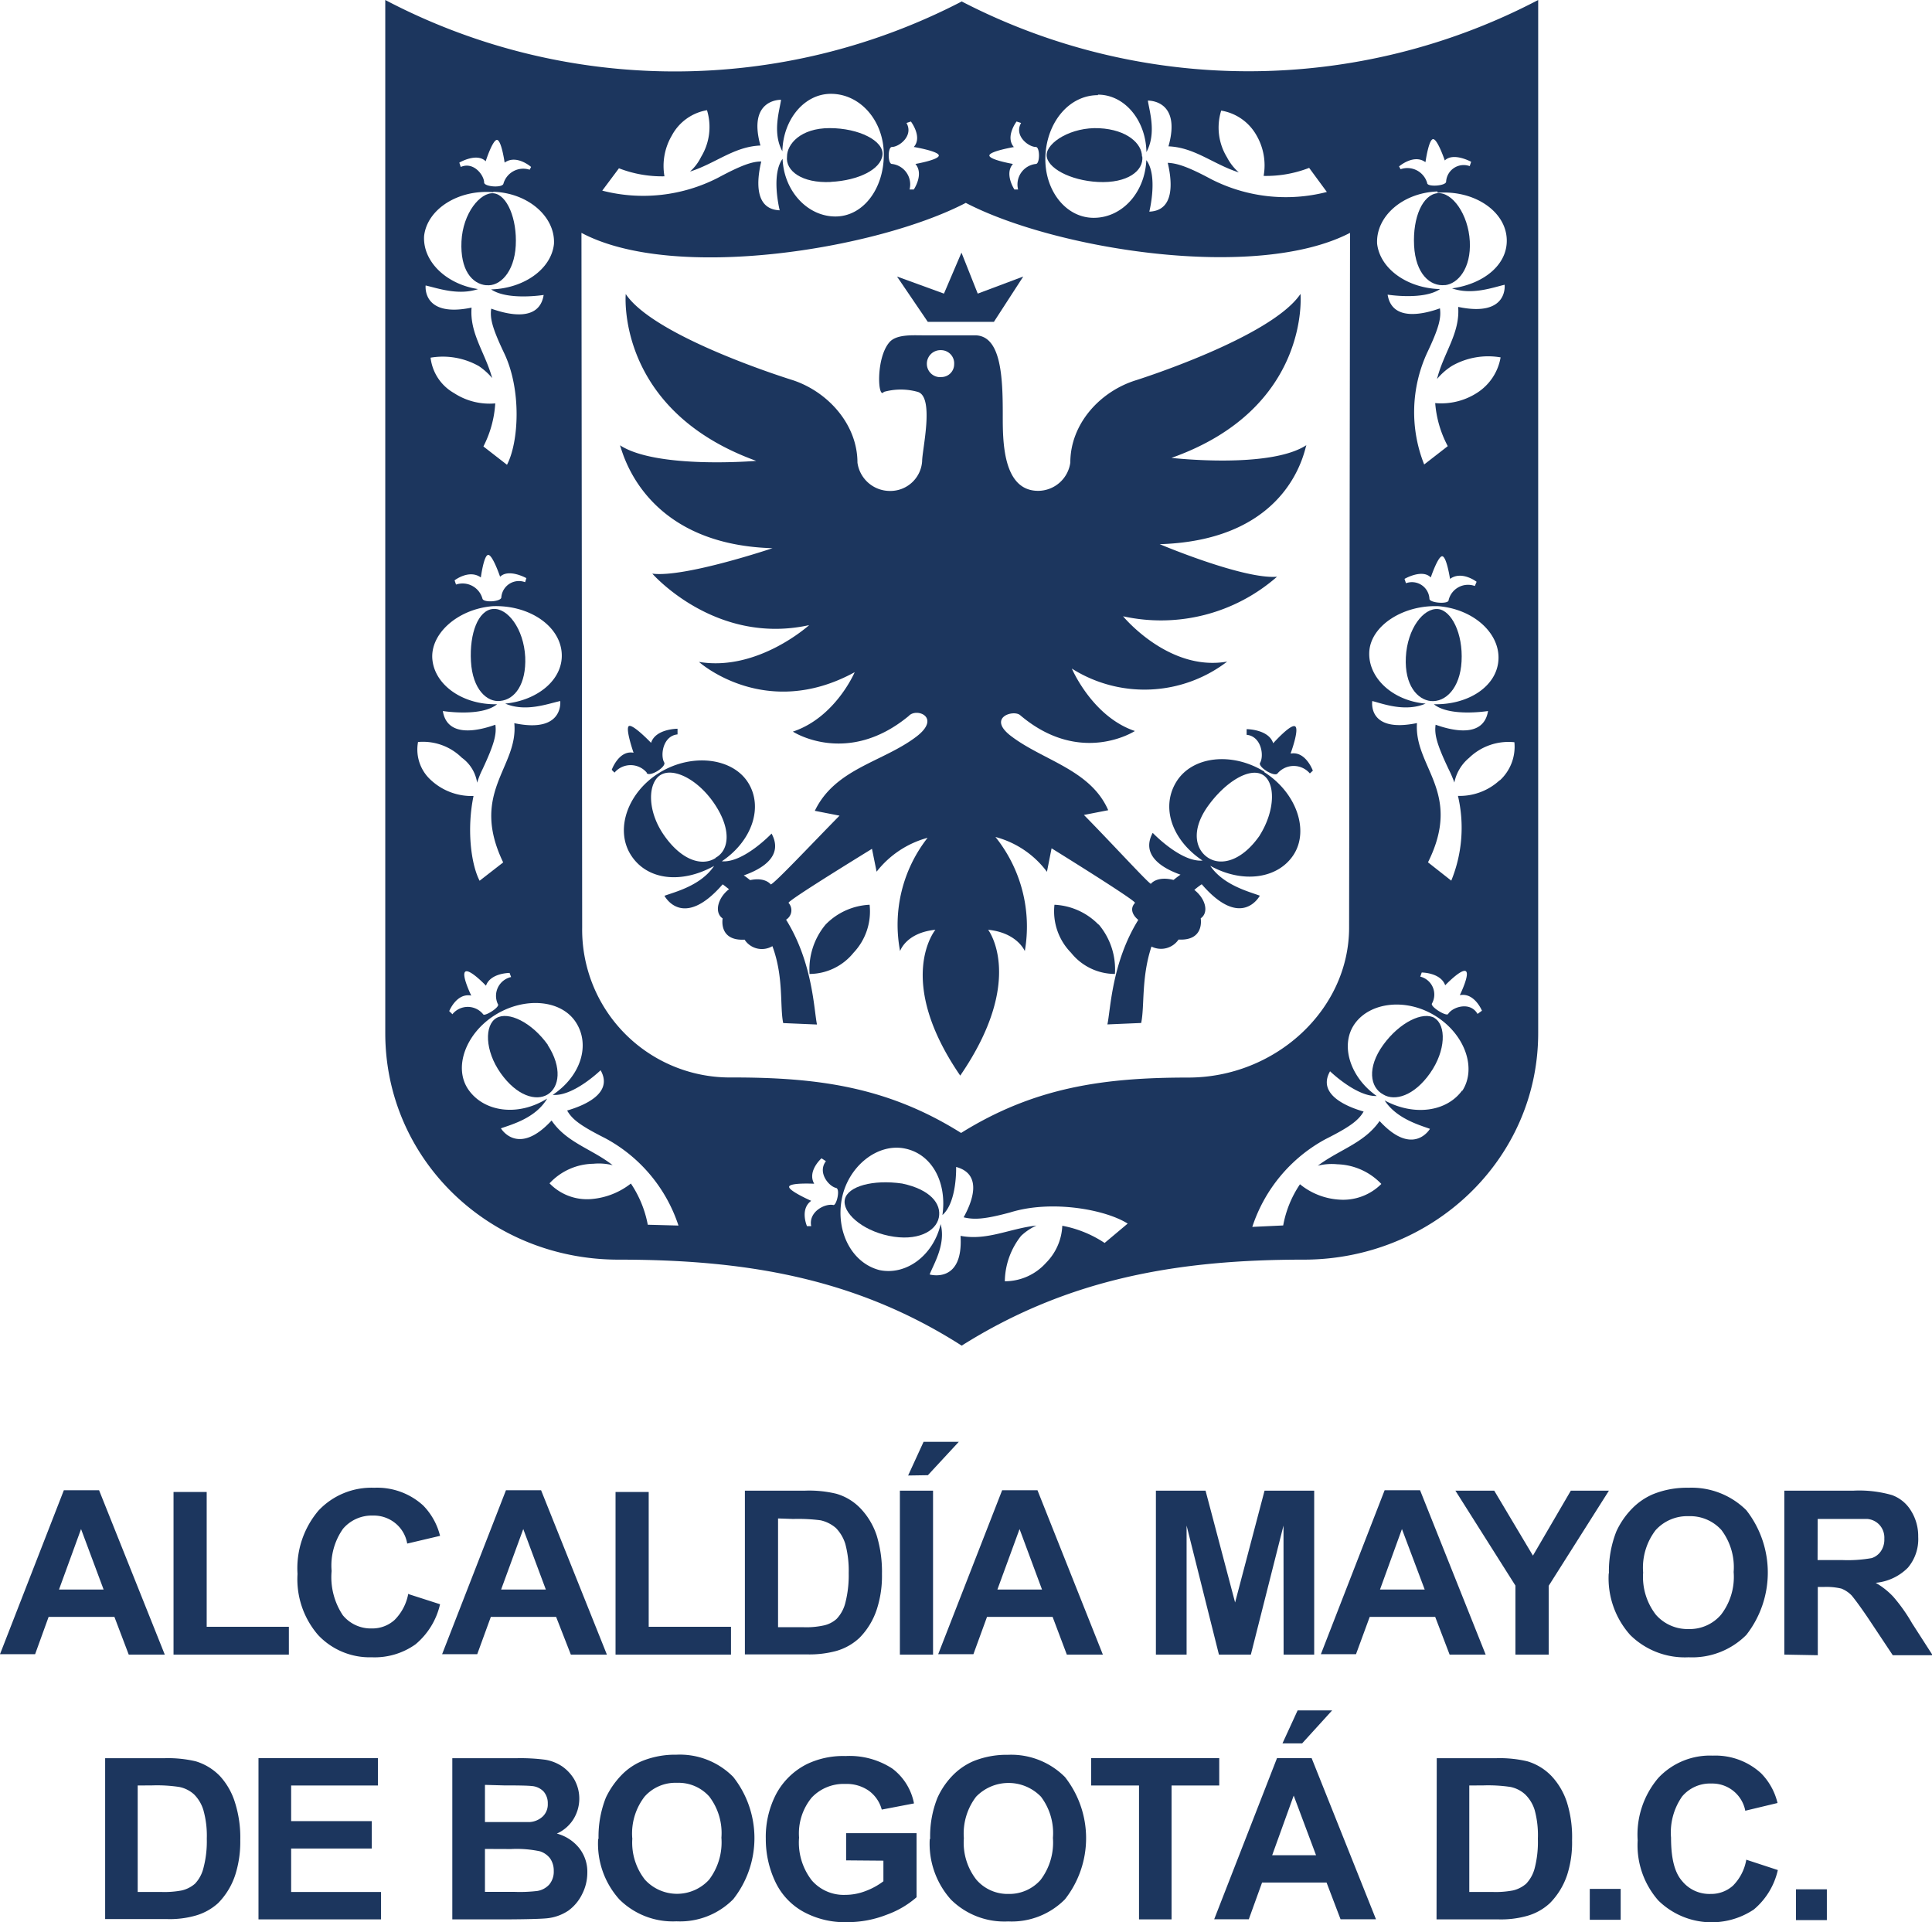 <svg xmlns="http://www.w3.org/2000/svg" viewBox="0 0 187.6 186.63"><defs><style>.cls-1{fill:#1c365e;}</style></defs><title>Asset 1</title><g id="Layer_2" data-name="Layer 2"><g id="Capa_1" data-name="Capa 1"><path class="cls-1" d="M10.06,154.34l-2.19-5.87-2.14,5.87ZM16,160.66h-3.5L11.11,157H4.72l-1.31,3.62H0l6.2-15.92H9.62Z"/><polygon class="cls-1" points="16.85 160.66 16.85 144.87 20.07 144.87 20.07 157.96 28.05 157.96 28.05 160.66 16.85 160.66"/><path class="cls-1" d="M39.62,154.77l3.11,1a7.13,7.13,0,0,1-2.38,3.89,6.83,6.83,0,0,1-4.24,1.26,6.87,6.87,0,0,1-5.22-2.16,8.27,8.27,0,0,1-2-5.93,8.65,8.65,0,0,1,2.05-6.17,7.06,7.06,0,0,1,5.4-2.2,6.62,6.62,0,0,1,4.76,1.73,6.41,6.41,0,0,1,1.63,2.94l-3.19.75a3.24,3.24,0,0,0-1.18-2,3.31,3.31,0,0,0-2.16-.72,3.66,3.66,0,0,0-2.89,1.28,6.19,6.19,0,0,0-1.11,4.1,6.67,6.67,0,0,0,1.09,4.3,3.51,3.51,0,0,0,2.82,1.28,3.21,3.21,0,0,0,2.21-.83,4.83,4.83,0,0,0,1.33-2.58"/><path class="cls-1" d="M53,154.34l-2.19-5.87-2.15,5.87Zm5.93,6.32h-3.5L54,157H47.66l-1.32,3.62H42.93l6.2-15.92h3.41Z"/><polygon class="cls-1" points="59.77 160.66 59.77 144.87 62.99 144.87 62.99 157.96 70.98 157.96 70.98 160.66 59.77 160.66"/><path class="cls-1" d="M75.55,147.44V158H78a7.83,7.83,0,0,0,1.93-.16,2.72,2.72,0,0,0,1.31-.65,3.5,3.5,0,0,0,.84-1.54,10.78,10.78,0,0,0,.33-2.9,10,10,0,0,0-.33-2.84,3.84,3.84,0,0,0-.91-1.54,3.4,3.4,0,0,0-1.49-.75,17.05,17.05,0,0,0-2.65-.13Zm-3.22-2.7H78.2a11.22,11.22,0,0,1,3,.3,5.26,5.26,0,0,1,2.39,1.46,7,7,0,0,1,1.53,2.57,12.05,12.05,0,0,1,.52,3.77,10.48,10.48,0,0,1-.49,3.39,7.05,7.05,0,0,1-1.7,2.81,5.5,5.5,0,0,1-2.26,1.27,10,10,0,0,1-2.84.33H72.33Z"/><path class="cls-1" d="M87.38,144.74H90.6v15.92H87.38Zm.8-1.47L89.68,140H93.1l-3,3.24Z"/><path class="cls-1" d="M101.18,154.34,99,148.47l-2.15,5.87Zm5.91,6.32h-3.5L102.21,157H95.84l-1.32,3.62H91.1l6.21-15.92h3.43Z"/><polygon class="cls-1" points="112.24 160.66 112.24 144.74 117.06 144.74 119.93 155.6 122.79 144.74 127.61 144.74 127.61 160.66 124.64 160.66 124.63 148.13 121.46 160.66 118.36 160.66 115.22 148.13 115.22 160.66 112.24 160.66"/><path class="cls-1" d="M138.34,154.34l-2.21-5.87L134,154.34Zm5.92,6.32h-3.5L139.36,157H133l-1.33,3.62h-3.41l6.19-15.92h3.44Z"/><polygon class="cls-1" points="147.15 160.66 147.15 153.96 141.32 144.74 145.09 144.74 148.85 151.05 152.53 144.74 156.23 144.74 150.38 153.98 150.38 160.66 147.15 160.66"/><path class="cls-1" d="M159.55,152.7a6,6,0,0,0,1.24,4.09,4.09,4.09,0,0,0,3.18,1.39,4,4,0,0,0,3.14-1.39,6,6,0,0,0,1.23-4.15,6,6,0,0,0-1.19-4.08,4.09,4.09,0,0,0-3.18-1.34,4.14,4.14,0,0,0-3.21,1.36,6,6,0,0,0-1.21,4.11m-3.32.1a10.53,10.53,0,0,1,.72-4.09,7.84,7.84,0,0,1,1.48-2.17,6.32,6.32,0,0,1,2.07-1.44,8.72,8.72,0,0,1,3.44-.63,7.53,7.53,0,0,1,5.63,2.18,9.83,9.83,0,0,1,0,12.11,7.42,7.42,0,0,1-5.61,2.17,7.53,7.53,0,0,1-5.66-2.16,8.25,8.25,0,0,1-2.09-6"/><path class="cls-1" d="M176.49,151.48h2.37a13.18,13.18,0,0,0,2.88-.19,1.71,1.71,0,0,0,.91-.69,2,2,0,0,0,.32-1.19,1.84,1.84,0,0,0-.43-1.3,1.82,1.82,0,0,0-1.2-.62c-.24,0-1,0-2.33,0h-2.51Zm-3.23,9.18V144.74H180a11.52,11.52,0,0,1,3.71.43,3.58,3.58,0,0,1,1.85,1.52,4.62,4.62,0,0,1,.7,2.53,4.29,4.29,0,0,1-1,3,5.05,5.05,0,0,1-3.13,1.47,7.31,7.31,0,0,1,1.7,1.34,16.21,16.21,0,0,1,1.83,2.58l2,3.11h-3.87l-2.3-3.46c-.83-1.24-1.41-2-1.69-2.34a2.86,2.86,0,0,0-1-.67,6.32,6.32,0,0,0-1.64-.16h-.65v6.63Z"/><rect class="cls-1" x="154.37" y="183.41" width="3" height="3"/><path class="cls-1" d="M13.37,173.37v10.34h2.37a9,9,0,0,0,1.91-.15,3,3,0,0,0,1.28-.65,3.38,3.38,0,0,0,.82-1.51,10.09,10.09,0,0,0,.33-2.86,9.16,9.16,0,0,0-.33-2.78,3.64,3.64,0,0,0-.9-1.52,3,3,0,0,0-1.46-.73,14.64,14.64,0,0,0-2.6-.15Zm-3.16-2.65H16a11.72,11.72,0,0,1,3,.3,5.44,5.44,0,0,1,2.36,1.44A6.71,6.71,0,0,1,22.81,175a11.21,11.21,0,0,1,.52,3.69,10.53,10.53,0,0,1-.48,3.34,7,7,0,0,1-1.67,2.76A5.48,5.48,0,0,1,19,186a9.12,9.12,0,0,1-2.79.34h-6Z"/><polygon class="cls-1" points="25.1 186.37 25.1 170.71 36.7 170.71 36.7 173.37 28.27 173.37 28.27 176.83 36.1 176.83 36.1 179.49 28.27 179.49 28.27 183.71 37 183.71 37 186.37 25.1 186.37"/><path class="cls-1" d="M47.09,179.53v4.17H50a14.33,14.33,0,0,0,2.18-.09,2,2,0,0,0,1.15-.62,1.94,1.94,0,0,0,.44-1.32,2.08,2.08,0,0,0-.34-1.2,2,2,0,0,0-1-.71,10.85,10.85,0,0,0-2.81-.22Zm0-6.22v3.61h2.07c1.22,0,2,0,2.28,0a2.05,2.05,0,0,0,1.28-.56,1.62,1.62,0,0,0,.47-1.22,1.73,1.73,0,0,0-.4-1.18,1.77,1.77,0,0,0-1.19-.54q-.47-.06-2.7-.06Zm-3.17-2.59h6.27a18.42,18.42,0,0,1,2.76.15,4.2,4.2,0,0,1,1.63.64,4.06,4.06,0,0,1,1.2,1.3,3.8,3.8,0,0,1-.11,3.85,3.65,3.65,0,0,1-1.6,1.38,4.13,4.13,0,0,1,2.18,1.42,3.7,3.7,0,0,1,.78,2.37,4.58,4.58,0,0,1-.5,2.08,4.33,4.33,0,0,1-1.34,1.61,4.54,4.54,0,0,1-2.14.75c-.53.05-1.8.09-3.81.1H43.92Z"/><path class="cls-1" d="M61.4,178.52a5.81,5.81,0,0,0,1.23,4,4.22,4.22,0,0,0,6.22,0,6,6,0,0,0,1.2-4.08,5.84,5.84,0,0,0-1.18-4,4,4,0,0,0-3.13-1.33,4,4,0,0,0-3.15,1.34,5.86,5.86,0,0,0-1.2,4m-3.27.1a10.22,10.22,0,0,1,.71-4,8.15,8.15,0,0,1,1.48-2.15,6,6,0,0,1,2-1.39,8.5,8.5,0,0,1,3.36-.63,7.28,7.28,0,0,1,5.53,2.16,9.59,9.59,0,0,1,0,11.87,7.26,7.26,0,0,1-5.51,2.15,7.37,7.37,0,0,1-5.54-2.12,8.08,8.08,0,0,1-2.07-5.88"/><path class="cls-1" d="M82.16,180.64V178H89v6.22a9,9,0,0,1-2.88,1.69,10.41,10.41,0,0,1-3.82.73,8.4,8.4,0,0,1-4.27-1,6.47,6.47,0,0,1-2.75-2.93,9.67,9.67,0,0,1-.92-4.16,9,9,0,0,1,1-4.34,6.88,6.88,0,0,1,3-2.92,8.11,8.11,0,0,1,3.74-.78,7.59,7.59,0,0,1,4.55,1.22,5.53,5.53,0,0,1,2.1,3.38l-3.13.6a3.33,3.33,0,0,0-1.24-1.82,3.74,3.74,0,0,0-2.28-.67,4.27,4.27,0,0,0-3.28,1.32,5.48,5.48,0,0,0-1.23,3.89,6,6,0,0,0,1.24,4.16,4.11,4.11,0,0,0,3.24,1.4,5.48,5.48,0,0,0,2-.38,6.75,6.75,0,0,0,1.71-.94v-2Z"/><path class="cls-1" d="M93.59,178.52a5.82,5.82,0,0,0,1.22,4,4,4,0,0,0,3.11,1.38,4.05,4.05,0,0,0,3.12-1.36,6,6,0,0,0,1.2-4.08,5.85,5.85,0,0,0-1.16-4,4.38,4.38,0,0,0-6.3,0,5.89,5.89,0,0,0-1.19,4m-3.27.1a10,10,0,0,1,.71-4,7.56,7.56,0,0,1,1.46-2.15,6.3,6.3,0,0,1,2-1.39,8.59,8.59,0,0,1,3.38-.63,7.37,7.37,0,0,1,5.54,2.16,9.61,9.61,0,0,1,0,11.87,7.28,7.28,0,0,1-5.52,2.15,7.37,7.37,0,0,1-5.55-2.12,8.12,8.12,0,0,1-2.06-5.88"/><polygon class="cls-1" points="110.6 186.37 110.6 173.37 105.95 173.37 105.95 170.71 118.39 170.71 118.39 173.37 113.76 173.37 113.76 186.37 110.6 186.37"/><path class="cls-1" d="M124.53,169.28l1.47-3.2h3.35l-2.91,3.2Zm3.26,10.86-2.17-5.79-2.09,5.79Zm5.82,6.22h-3.44l-1.36-3.57h-6.26l-1.29,3.57h-3.36L124,170.71h3.36Z"/><path class="cls-1" d="M142.67,173.37v10.34H145a9,9,0,0,0,1.91-.15,3,3,0,0,0,1.28-.65,3.44,3.44,0,0,0,.83-1.51,10.2,10.2,0,0,0,.31-2.86,9.28,9.28,0,0,0-.31-2.78,3.58,3.58,0,0,0-.92-1.52,3,3,0,0,0-1.44-.73,14.79,14.79,0,0,0-2.59-.15Zm-3.16-2.65h5.79a11.62,11.62,0,0,1,3,.3,5.36,5.36,0,0,1,2.36,1.44,6.79,6.79,0,0,1,1.49,2.54,11.27,11.27,0,0,1,.5,3.69,10.24,10.24,0,0,1-.47,3.34,7.06,7.06,0,0,1-1.68,2.76,5.38,5.38,0,0,1-2.21,1.24,9.34,9.34,0,0,1-2.8.34h-6Z"/><path class="cls-1" d="M169.58,180.58l3.05,1a7,7,0,0,1-2.33,3.83,7.38,7.38,0,0,1-9.28-.88,8.12,8.12,0,0,1-2-5.83,8.49,8.49,0,0,1,2-6.06,6.87,6.87,0,0,1,5.3-2.17,6.55,6.55,0,0,1,4.68,1.71,6.12,6.12,0,0,1,1.6,2.89l-3.13.75a3.26,3.26,0,0,0-3.29-2.64,3.54,3.54,0,0,0-2.84,1.25,6.1,6.1,0,0,0-1.08,4c0,2,.34,3.38,1.07,4.21a3.41,3.41,0,0,0,2.77,1.26,3.17,3.17,0,0,0,2.17-.8,4.7,4.7,0,0,0,1.3-2.54"/><rect class="cls-1" x="174.39" y="183.45" width="3" height="2.99"/><path class="cls-1" d="M62.79,75.06c.29.41,1.85-.54,1.72-1-.42-.69-.15-2.61,1.28-2.75v-.55s-2.14,0-2.57,1.37c0,0-1.7-1.78-2.13-1.64s.43,2.6.43,2.6c-1.43-.27-2.12,1.66-2.12,1.66l.27.27a2.05,2.05,0,0,1,3.13,0"/><path class="cls-1" d="M80.17,89.77a6.78,6.78,0,0,0-1.56,4.8,5.53,5.53,0,0,0,4.27-2.06,5.84,5.84,0,0,0,1.56-4.66,6.38,6.38,0,0,0-4.27,1.92"/><path class="cls-1" d="M125.33,73.13s.86-2.33.43-2.6-2.13,1.64-2.13,1.64c-.44-1.37-2.58-1.37-2.58-1.37v.55c1.44.14,1.72,2.06,1.29,2.75-.13.42,1.42,1.37,1.71,1a2.06,2.06,0,0,1,3.14,0l.29-.27s-.7-1.92-2.14-1.66"/><path class="cls-1" d="M106.66,89.77a6.4,6.4,0,0,0-4.27-1.92A5.74,5.74,0,0,0,104,92.51a5.47,5.47,0,0,0,4.26,2.06,6.73,6.73,0,0,0-1.57-4.8"/><path class="cls-1" d="M122.33,81.11c-1.71,2.47-3.72,3-5,2.19s-1.7-2.74,0-5.08,4-3.71,5.26-3,1.28,3.43-.28,5.91m-31-44.51A1.29,1.29,0,0,1,90,35.37,1.32,1.32,0,0,1,91.37,34a1.28,1.28,0,0,1,1.28,1.38,1.24,1.24,0,0,1-1.28,1.23M69.49,83.31c-1.28.83-3.27.28-5-2.19s-1.57-5.22-.28-5.91,3.69.55,5.27,3,1.28,4.39,0,5.08m53.28-8.37c-3.13-1.93-7-1.51-8.54,1s-.38,5.69,2.55,7.64c-2.11.18-4.84-2.69-4.84-2.69-1.19,2.21,1,3.46,2.7,4.06-.24.16-.45.33-.68.51-1.63-.41-2.2.38-2.2.38-.28-.1-3.85-4-6.5-6.69l2.36-.46c-1.72-3.95-6.33-4.82-9.45-7.21-2.35-1.8.29-2.6.92-2,5.85,4.95,11.12,1.52,11.12,1.52-4.14-1.39-6.12-6.06-6.12-6.06a13.2,13.2,0,0,0,15.08-.68c-5.68,1-10.11-4.4-10.11-4.4A17.09,17.09,0,0,0,124,56c-3.27.27-11.39-3.16-11.39-3.16,13-.4,14.11-9.62,14.25-9.62-3.57,2.34-13.11,1.24-13.11,1.24,13.54-4.8,12.53-15.92,12.53-15.92-2.86,4.25-15.94,8.37-15.94,8.37-3.55,1.09-6.41,4.27-6.41,8a3.17,3.17,0,0,1-3.12,2.75c-3.5,0-3.44-5-3.44-7.42,0-3.57-.14-7.68-2.7-7.68H89.53c-.93,0-2.52-.11-3.18.69-1.32,1.54-1.12,5.61-.52,4.8a6.1,6.1,0,0,1,3.28,0c1.65.48.43,5.61.43,6.74a3.09,3.09,0,0,1-3.14,2.88,3.18,3.18,0,0,1-3.14-2.75c0-3.69-2.84-6.86-6.26-8,0,0-13.4-4.12-16.24-8.37,0,0-1,11.25,12.67,16.2,0,0-9.67.82-13.24-1.52.14,0,1.85,9.62,14.82,10,0,0-8.55,2.88-11.67,2.47,0,0,6.11,7,15.23,5,0,0-5,4.53-10.7,3.57,0,0,6.42,5.76,15.12,1,0,0-1.86,4.39-6,5.77,0,0,5.26,3.43,11.25-1.52.75-.84,3.19.13.75,2-3.25,2.48-7.89,3.09-9.87,7.21l2.4.47c-2.69,2.73-6.3,6.58-6.68,6.68,0,0-.52-.74-2-.42-.21-.16-.4-.32-.62-.46,1.72-.6,3.9-1.85,2.7-4.06,0,0-2.73,2.87-4.83,2.69,2.91-1.95,4.06-5.24,2.55-7.64s-5.42-2.88-8.54-1-4.42,5.5-2.86,8,4.94,2.85,8.1,1.09c-1.28,1.91-3.78,2.52-4.82,2.9,0,0,1.75,3.38,5.65-1.11.22.15.41.32.62.47-1.06.81-1.48,2.24-.62,2.84,0,0-.42,2.2,2.13,2.06a2,2,0,0,0,2.7.63c1.12,3,.71,5.85,1.05,7.47l3.28.14c-.3-1.43-.4-6-3-10.18a1.07,1.07,0,0,0,.24-1.63c-.09-.17,4.64-3.12,8.1-5.25l.45,2.22a9.38,9.38,0,0,1,4.95-3.29,13.67,13.67,0,0,0-2.67,11s.56-1.78,3.43-2.07c0,0-4,4.82,2.41,14.16,6.41-9.34,2.71-14.16,2.71-14.16,2.84.29,3.56,2.07,3.56,2.07a13.9,13.9,0,0,0-2.85-11.08,9.16,9.16,0,0,1,5,3.38l.45-2.28c3.43,2.13,8.18,5.13,8.1,5.3-.54.58-.21,1.22.32,1.65-2.58,4.15-2.69,8.72-3,10.15l3.28-.14c.34-1.61,0-4.41,1-7.42a2.06,2.06,0,0,0,2.63-.68c2.56.14,2.15-2.06,2.15-2.06.83-.58.45-1.93-.62-2.76.22-.19.45-.37.72-.55,3.87,4.49,5.64,1.11,5.64,1.11-1-.38-3.53-1-4.81-2.9,3.16,1.75,6.59,1.26,8.1-1.09s.28-6-2.85-8"/><polygon class="cls-1" points="96.51 31.25 99.36 26.85 94.94 28.51 93.36 24.53 91.66 28.51 87.1 26.85 90.09 31.25 96.51 31.25"/><path class="cls-1" d="M51,63.8c-.14-2.75-1.72-4.8-3.14-4.67s-2.28,2.34-2.13,5.08,1.57,4,2.84,3.85C50,67.93,51.11,66.42,51,63.8"/><path class="cls-1" d="M139.31,98.85c-1.13-.68-3.41.41-5,2.61s-1.28,4.13,0,4.81c1.13.69,3,.14,4.55-2.06s1.58-4.67.43-5.36"/><path class="cls-1" d="M110.89,15.2c0-1.24-1.43-2.61-4.14-2.75s-5.12,1.38-5.12,2.61,2.27,2.47,5,2.61c2.86.14,4.43-1.09,4.29-2.47"/><path class="cls-1" d="M53.2,101.46c-1.57-2.2-3.84-3.29-5-2.61s-1.14,3.16.42,5.36,3.43,2.75,4.56,2.06,1.43-2.6,0-4.81"/><path class="cls-1" d="M87.6,114.92c-2.85-.41-5.27.27-5.56,1.52s1.57,3,4.28,3.56,4.56-.41,4.84-1.77-.85-2.74-3.56-3.31"/><path class="cls-1" d="M145.62,75.76a5.71,5.71,0,0,1-4.05,1.52,13.58,13.58,0,0,1-.65,8.23l-2.26-1.78c3.4-6.82-1.37-9.23-1.07-13.52-4.85,1-4.34-2.14-4.34-2.14,1,.25,3.18,1.1,5.18.25-3.24-.28-5.62-2.54-5.47-5.05s3.27-4.54,6.71-4.41c3.4.28,6,2.62,5.83,5.23s-3,4.37-6.27,4.29c1.54,1.26,5.26.66,5.26.66-.43,2.66-3.53,1.89-5.09,1.33-.13.93.1,1.87,1.26,4.31a11.73,11.73,0,0,1,.56,1.3,4.18,4.18,0,0,1,1.43-2.39,5.5,5.5,0,0,1,4.4-1.52,4.44,4.44,0,0,1-1.42,3.71m-2.16,22.67c-.71-1.24-2.42-.68-2.85,0-.15.29-1.73-.68-1.58-1a1.79,1.79,0,0,0-1.13-2.62l.14-.4s1.84,0,2.28,1.24c0,0,1.57-1.64,2-1.37s-.58,2.33-.58,2.33c1.42-.28,2.15,1.51,2.15,1.51ZM142,105.85c-1.49,2.09-4.66,2.56-7.55,1,1.15,1.77,3.38,2.39,4.4,2.76,0,0-1.62,2.79-4.89-.76-1.49,2.15-3.89,2.76-6,4.34a5.56,5.56,0,0,1,1.9-.14,6.15,6.15,0,0,1,4.27,1.91,5.24,5.24,0,0,1-4.12,1.52,6.67,6.67,0,0,1-3.78-1.49,10.48,10.48,0,0,0-1.63,4l-3,.14a15,15,0,0,1,7.11-8.52c2.43-1.22,3.21-1.84,3.7-2.68-1.57-.45-4.55-1.64-3.26-3.91,0,0,2.56,2.48,4.53,2.4-2.6-1.82-3.61-5-2.1-7.06s5-2.48,7.84-.69,4,5.09,2.55,7.28M93.31,110c-7.16-4.49-13.94-5.38-22.2-5.38A14.35,14.35,0,0,1,56.53,90.06l-.07-67.45c9,4.8,28.7,1.58,37.32-2.91,8.7,4.53,28.2,7.64,37.31,2.91L131,90.06c0,8-7.17,14.57-15.62,14.57-8.2,0-14.94.94-22.06,5.38m13.94,10.68a11.11,11.11,0,0,0-4.11-1.67,5.43,5.43,0,0,1-1.58,3.6,5.37,5.37,0,0,1-4,1.79A7.26,7.26,0,0,1,99.15,120a5.44,5.44,0,0,1,1.49-1c-2.62.29-4.79,1.49-7.37,1,.29,4.71-3,3.75-3,3.75.38-1,1.59-2.9,1.07-4.89-.7,3-3.3,5-5.92,4.47-2.7-.68-4.26-3.71-3.69-6.86s3.42-5.5,6.13-4.95,4.1,3.39,3.65,6.46c1.44-1.26,1.33-4.67,1.33-4.67,2.68.72,1.49,3.53.73,4.89,1,.24,2,.21,4.54-.48,4-1.24,9.23-.28,11.39,1.09ZM80.9,117c-.85-.15-2.41.69-2.13,2.06h-.41s-.72-1.64.41-2.46c0,0-2.27-1-2.14-1.39s2.43-.27,2.43-.27c-.7-1.23.71-2.47.71-2.47l.43.28c-.85,1.1.29,2.46,1,2.6.42.15,0,1.79-.3,1.65m-18,1.92a10.7,10.7,0,0,0-1.64-4,7.15,7.15,0,0,1-3.76,1.5,5.06,5.06,0,0,1-4.14-1.52A5.93,5.93,0,0,1,57.62,113a5.47,5.47,0,0,1,1.87.14c-2-1.58-4.47-2.18-5.93-4.34-3.28,3.55-4.92.76-4.92.76,1.07-.38,3.38-1,4.49-2.89-2.81,1.76-6.09,1.32-7.62-.83s-.29-5.5,2.56-7.28,6.4-1.51,7.84.69.5,5.23-2.24,7.06c2,.18,4.65-2.39,4.65-2.39,1.29,2.28-1.7,3.46-3.25,3.91.47.84,1.26,1.46,3.68,2.68A14.89,14.89,0,0,1,65.88,119Zm-19-20.47-.28-.27s.71-1.79,2.14-1.51c0,0-1-2.05-.57-2.33s2,1.37,2,1.37c.43-1.24,2.29-1.24,2.29-1.24l.15.4a1.87,1.87,0,0,0-1.29,2.62c.28.27-1.28,1.24-1.42,1a1.92,1.92,0,0,0-3,0M40.57,72.05a5.37,5.37,0,0,1,4.27,1.52A3.67,3.67,0,0,1,46.33,76a8.55,8.55,0,0,1,.53-1.32c1.14-2.44,1.37-3.38,1.24-4.31-1.56.56-4.67,1.33-5.1-1.33,0,0,3.73.6,5.27-.66-3.24.08-6-1.78-6.28-4.29s2.42-4.95,5.85-5.23c3.42-.13,6.41,1.79,6.69,4.41S52.28,68,49.06,68.32c2,.85,4.16,0,5.34-.25,0,0,.38,3.17-4.46,2.15.41,4.28-4.36,6.7-1.08,13.52l-2.29,1.78c-.87-1.69-1.24-5.11-.59-8.23a5.8,5.8,0,0,1-4.11-1.52,4,4,0,0,1-1.28-3.71M51.12,56.11l-.13.42A1.71,1.71,0,0,0,48.68,58c0,.42-1.69.55-1.83.14a2,2,0,0,0-2.57-1.38l-.14-.41s1.42-1.1,2.55-.28c0,0,.29-2.19.72-2.19S48.56,56,48.56,56c.85-.82,2.56.14,2.56.14M47.94,18.62c3.42.14,6,2.48,5.85,5.08-.27,2.45-2.94,4.31-6.1,4.4,1.61,1.1,5.1.54,5.1.54-.42,2.67-3.54,1.89-5.09,1.33-.14.92.09,1.87,1.25,4.31,1.71,3.57,1.43,8.65.28,10.85l-2.29-1.78a10.55,10.55,0,0,0,1.15-4.18,6.31,6.31,0,0,1-4-1,4.55,4.55,0,0,1-2.28-3.44,7.11,7.11,0,0,1,4.69.82,6.3,6.3,0,0,1,1.29,1.16c-.68-2.47-2.2-4.34-2-6.84-4.83,1-4.46-2.15-4.46-2.15,1.13.25,3.16,1,5.09.35-3.11-.48-5.38-2.69-5.24-5.15.29-2.6,3.29-4.53,6.69-4.26m-.71-3s.71-2.2,1.13-2.07.71,2.2.71,2.2c1.15-.83,2.57.42,2.57.42l-.14.27a2,2,0,0,0-2.55,1.37c-.14.42-1.87.28-1.87-.13,0-.68-1-2.06-2.27-1.51l-.14-.42s1.7-1,2.56-.13m12.94.68a11.57,11.57,0,0,0,4.42.78,5.83,5.83,0,0,1,.71-3.95,4.78,4.78,0,0,1,3.42-2.47,5.58,5.58,0,0,1-.57,4.53A4.61,4.61,0,0,1,67,16.66c2.49-.79,4.27-2.43,6.84-2.53-1.27-4.56,2-4.44,2-4.44-.13,1-.87,3.19.13,5,.07-3.09,2.13-5.58,4.71-5.58,2.85,0,5.14,2.61,5.14,5.91s-2,6-4.7,6-5-2.45-5.13-5.6c-1.15,1.57-.28,5-.28,5-2.62-.1-2.15-3.25-1.79-4.74-.88,0-1.93.36-4.2,1.58a15.9,15.9,0,0,1-11.24,1.25Zm26.5-2.07c.72,0,2.13-1.1,1.42-2.33l.43-.14s1.15,1.51.28,2.47c0,0,2.43.41,2.43.83s-2.27.82-2.27.82c.85,1-.16,2.48-.16,2.48h-.41a2,2,0,0,0-1.71-2.48c-.42,0-.42-1.65,0-1.65m11.83,0c-.85-1,.27-2.47.27-2.47l.44.14c-.71,1.23.71,2.33,1.43,2.33.41,0,.41,1.65,0,1.65a2,2,0,0,0-1.72,2.48H98.5s-1-1.52-.14-2.48c0,0-2.29-.4-2.29-.82s2.43-.83,2.43-.83m8.11-5.08c2.6,0,4.66,2.5,4.71,5.58,1-1.84.28-4,.14-5,0,0,3.29-.12,2,4.44,2.55.1,4.34,1.74,6.83,2.53a5,5,0,0,1-1.15-1.47,5.52,5.52,0,0,1-.56-4.53A4.83,4.83,0,0,1,122,13.13a5.8,5.8,0,0,1,.7,3.95,11.51,11.51,0,0,0,4.42-.78l1.72,2.34a15.94,15.94,0,0,1-11.25-1.25c-2.27-1.22-3.31-1.54-4.2-1.58.35,1.49.83,4.64-1.79,4.74,0,0,.87-3.48-.29-5-.14,3.15-2.35,5.6-5.11,5.6s-4.83-2.75-4.69-6,2.27-5.91,5.11-5.91m36.76,47.25-.17.41a1.94,1.94,0,0,0-2.55,1.38c0,.41-1.86.27-1.86-.14a1.7,1.7,0,0,0-2.28-1.51l-.14-.42s1.72-1,2.55-.14c0,0,.74-2.2,1.15-2.05s.72,2.19.72,2.19c1.14-.83,2.58.28,2.58.28m-3.78-37.77c3.42-.27,6.42,1.65,6.69,4.26S144.15,27.56,141,28c1.93.68,4-.1,5.1-.35,0,0,.39,3.18-4.51,2.15.2,2.57-1.43,4.47-2.05,7A6.16,6.16,0,0,1,141,35.52a7.12,7.12,0,0,1,4.71-.82,5.1,5.1,0,0,1-2.28,3.44,6.42,6.42,0,0,1-4.07,1,10.64,10.64,0,0,0,1.22,4.18l-2.29,1.78a13.76,13.76,0,0,1,.29-10.85c1.16-2.44,1.37-3.38,1.24-4.31-1.55.56-4.66,1.32-5.08-1.33,0,0,3.48.56,5.09-.54-3.16-.08-5.82-1.95-6.11-4.4-.14-2.61,2.42-4.94,5.85-5.08m-1.15-2.88s.31-2.2.74-2.2,1.13,2.07,1.13,2.07c.84-.82,2.56.13,2.56.13l-.14.42a1.71,1.71,0,0,0-2.29,1.51c0,.41-1.84.55-1.84.13A2,2,0,0,0,136,16.43l-.15-.27s1.43-1.24,2.55-.42M93.41.13a60.49,60.49,0,0,1-56-.13V100.31c0,12.28,10.11,22,22.64,22,12.13,0,22.92,1.69,33.33,8.35,10.42-6.56,21.1-8.35,33.21-8.35,12.51,0,22.77-9.74,22.77-22V0a60.62,60.62,0,0,1-56,.13"/><path class="cls-1" d="M47.23,27.69c1.28.15,2.71-1.23,2.85-3.84s-.85-4.94-2.14-5.08-3,1.92-3.13,4.67,1,4.13,2.42,4.26"/><path class="cls-1" d="M140.3,27.69c1.27-.13,2.56-1.64,2.42-4.26s-1.71-4.81-3.14-4.67-2.41,2.33-2.27,5.08,1.56,4,3,3.84"/><path class="cls-1" d="M80.69,17.66c2.7-.14,4.85-1.23,5-2.61s-2.3-2.61-5.13-2.61S76.42,14,76.42,15.2c-.16,1.37,1.42,2.61,4.27,2.47"/><path class="cls-1" d="M141.92,64.22c.15-2.74-1-4.94-2.27-5.08-1.44-.14-3,1.92-3.14,4.67s1.14,4.12,2.41,4.26c1.44.14,2.86-1.25,3-3.85"/></g></g></svg>